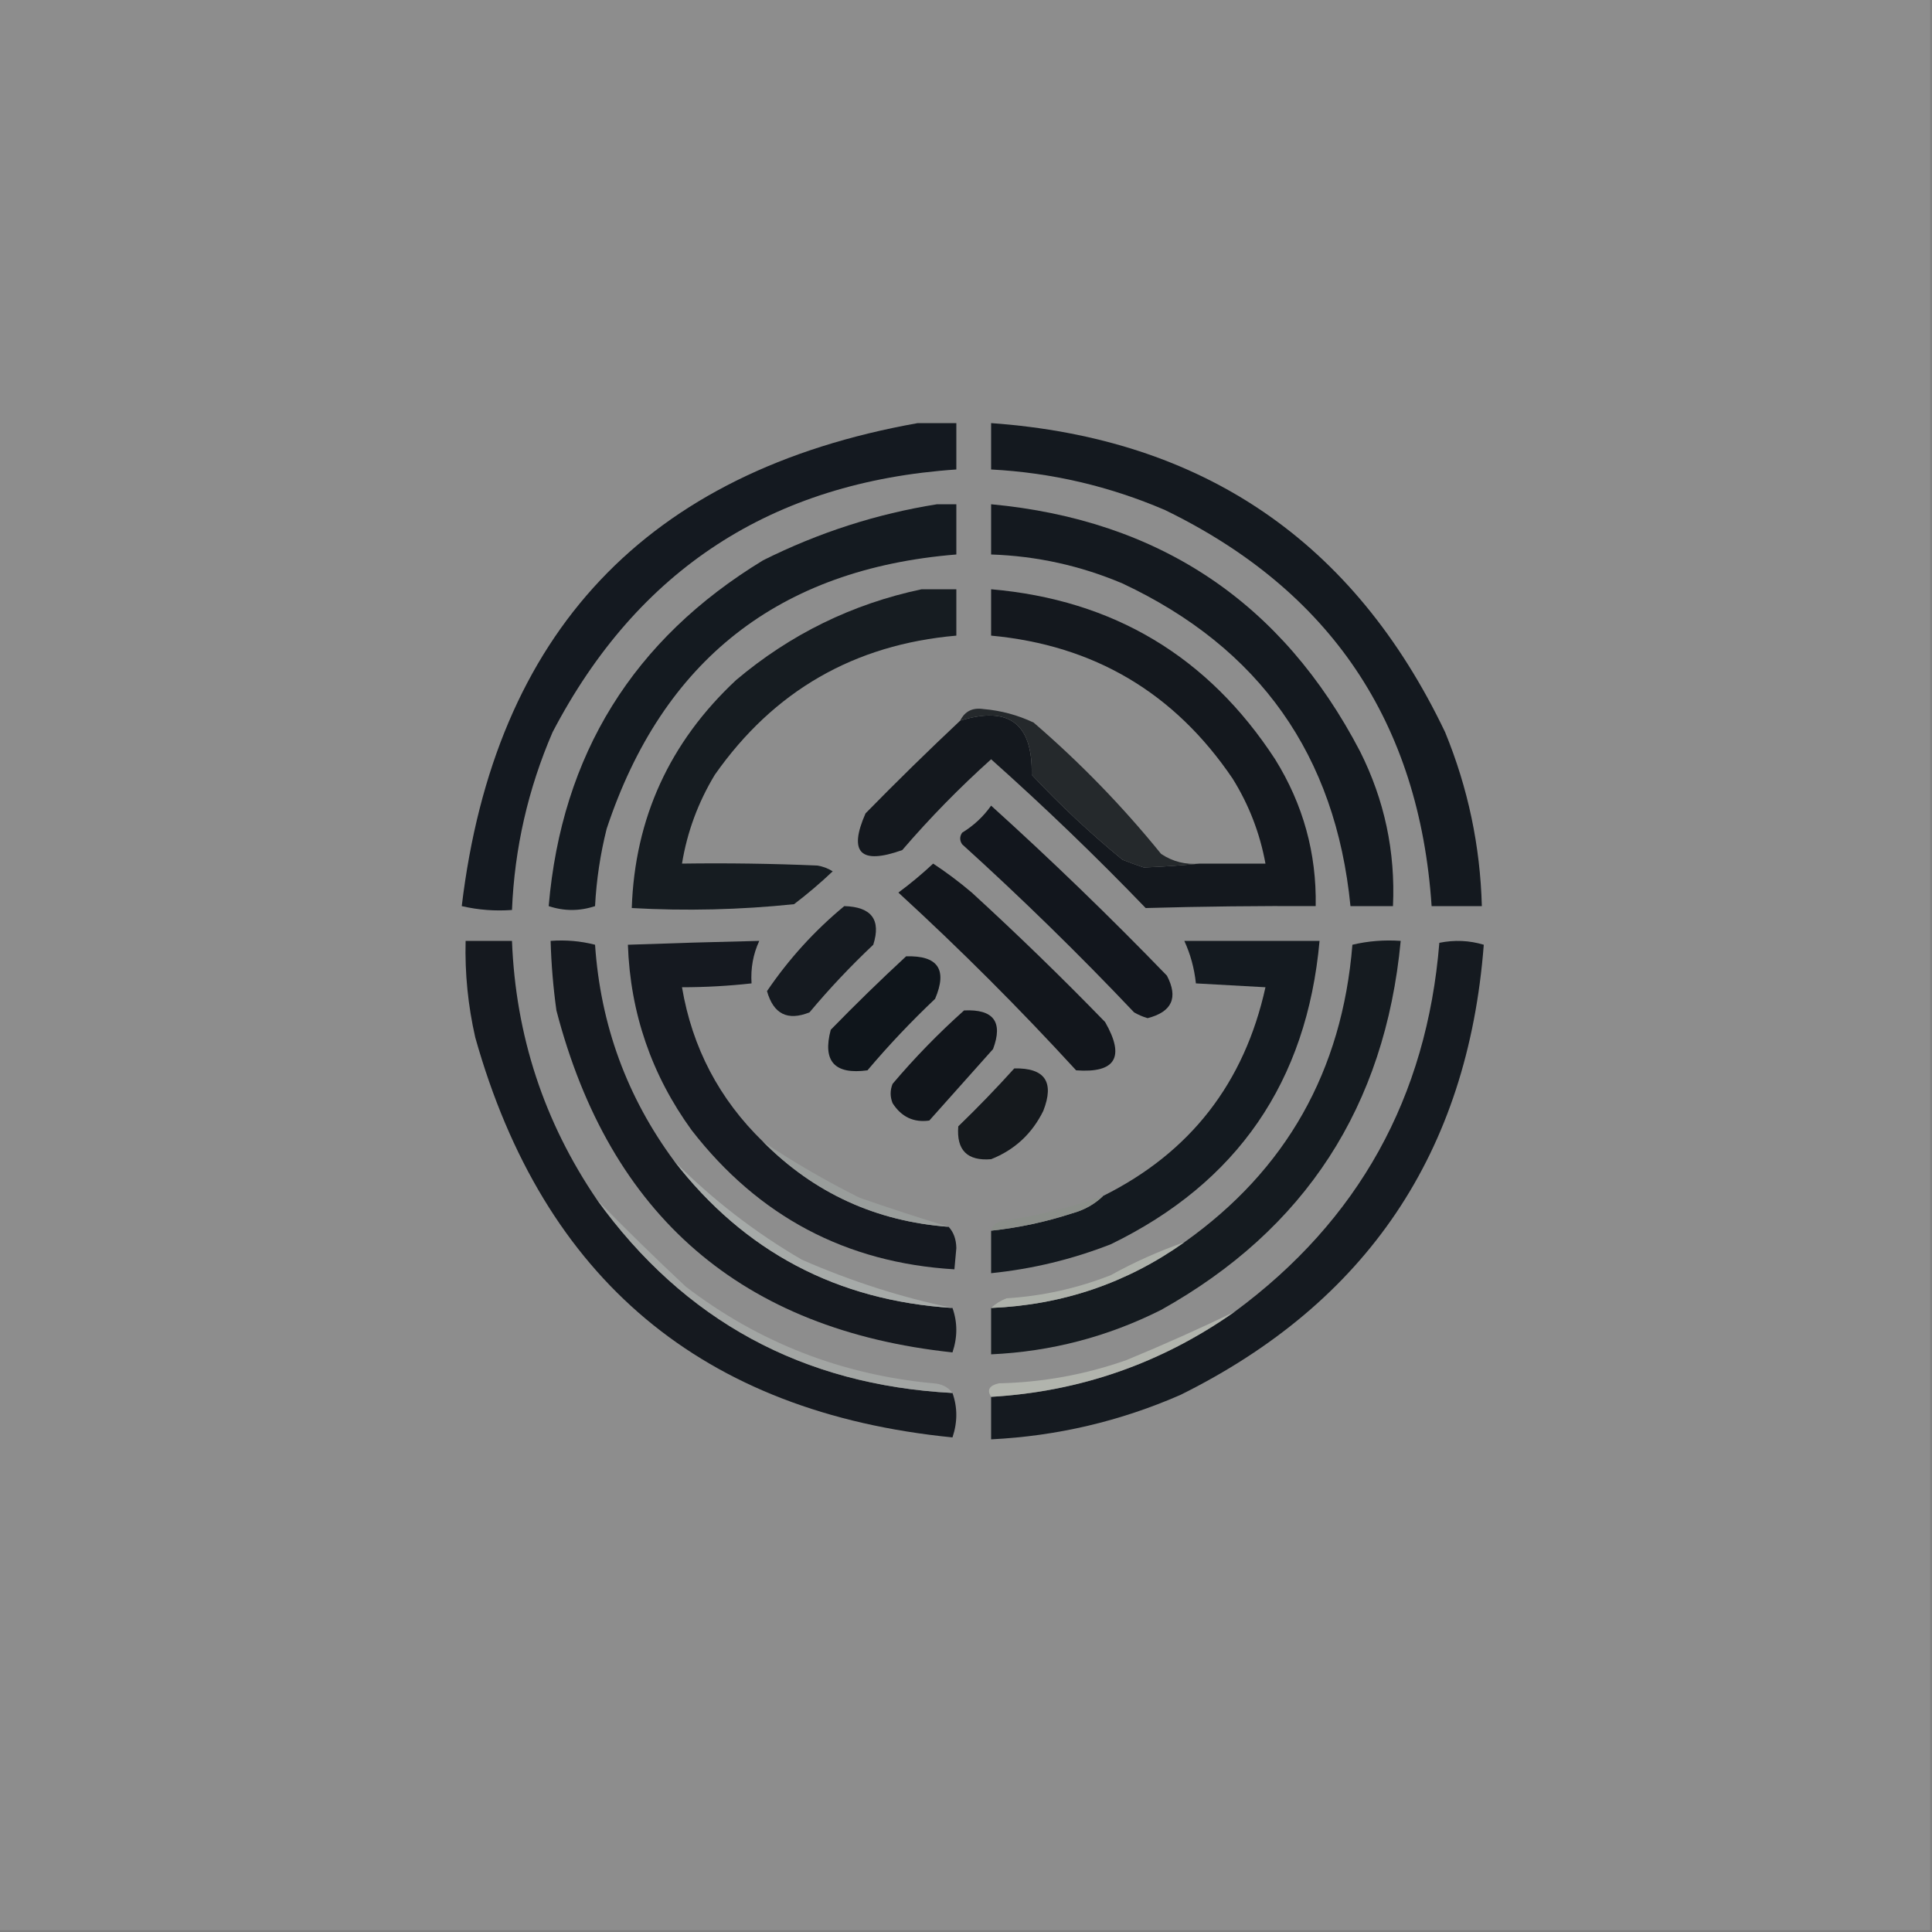 <?xml version="1.0" encoding="UTF-8"?>
<!DOCTYPE svg PUBLIC "-//W3C//DTD SVG 1.1//EN" "http://www.w3.org/Graphics/SVG/1.1/DTD/svg11.dtd">
<svg xmlns="http://www.w3.org/2000/svg" version="1.1" width="500px" height="500px" style="shape-rendering:geometricPrecision; text-rendering:geometricPrecision; image-rendering:optimizeQuality; fill-rule:evenodd; clip-rule:evenodd" xmlns:xlink="http://www.w3.org/1999/xlink">
<rect width="100%" height="100%" fill="#808080" stroke="none"/>
<g><path style="opacity:0.102" fill="#fefefe" d="M -0.5,-0.5 C 166.167,-0.5 332.833,-0.5 499.5,-0.5C 499.5,166.167 499.5,332.833 499.5,499.5C 332.833,499.5 166.167,499.5 -0.5,499.5C -0.5,332.833 -0.5,166.167 -0.5,-0.5 Z"/></g>
<g><path style="opacity:0.998" fill="#14191f" d="M 256.5,109.5 C 311.232,113.413 350.399,140.079 374,189.5C 379.918,203.921 383.084,218.921 383.5,234.5C 379.167,234.5 374.833,234.5 370.5,234.5C 367.325,186.981 344.325,152.814 301.5,132C 287.128,125.824 272.128,122.324 256.5,121.5C 256.5,117.5 256.5,113.5 256.5,109.5 Z"/></g>
<g><path style="opacity:0.999" fill="#141920" d="M 237.5,109.5 C 240.833,109.5 244.167,109.5 247.5,109.5C 247.5,113.5 247.5,117.5 247.5,121.5C 199.818,124.724 164.984,147.391 143,189.5C 136.658,204.198 133.158,219.532 132.5,235.5C 128.116,235.826 123.783,235.492 119.5,234.5C 127.984,163.683 167.318,122.016 237.5,109.5 Z"/></g>
<g><path style="opacity:0.998" fill="#14191f" d="M 256.5,130.5 C 300.056,134.588 331.889,155.922 352,194.5C 358.313,207.087 361.147,220.42 360.5,234.5C 356.833,234.5 353.167,234.5 349.5,234.5C 345.657,195.49 325.991,167.657 290.5,151C 279.632,146.393 268.299,143.893 256.5,143.5C 256.5,139.167 256.5,134.833 256.5,130.5 Z"/></g>
<g><path style="opacity:0.999" fill="#14181e" d="M 248.5,186.5 C 261.116,182.614 267.283,187.281 267,200.5C 274.322,208.32 282.155,215.653 290.5,222.5C 292.341,223.23 294.175,223.897 296,224.5C 300.925,224.319 305.758,223.985 310.5,223.5C 316.167,223.5 321.833,223.5 327.5,223.5C 326.065,215.629 323.231,208.296 319,201.5C 303.979,179.306 283.146,166.973 256.5,164.5C 256.5,160.5 256.5,156.5 256.5,152.5C 288.16,155.245 312.66,169.912 330,196.5C 337.249,208.166 340.749,220.833 340.5,234.5C 325.797,234.42 311.131,234.587 296.5,235C 283.675,221.676 270.342,208.842 256.5,196.5C 248.317,203.849 240.65,211.683 233.5,220C 222.684,223.853 219.517,220.687 224,210.5C 232.035,202.298 240.202,194.298 248.5,186.5 Z"/></g>
<g><path style="opacity:0.997" fill="#141a20" d="M 242.5,130.5 C 244.167,130.5 245.833,130.5 247.5,130.5C 247.5,134.833 247.5,139.167 247.5,143.5C 201.623,147.217 171.456,170.884 157,214.5C 155.353,221.07 154.353,227.736 154,234.5C 150,235.833 146,235.833 142,234.5C 145.359,195.283 163.859,165.45 197.5,145C 211.863,137.822 226.863,132.989 242.5,130.5 Z"/></g>
<g><path style="opacity:1" fill="#161c21" d="M 238.5,152.5 C 241.5,152.5 244.5,152.5 247.5,152.5C 247.5,156.5 247.5,160.5 247.5,164.5C 221.058,166.803 200.225,178.803 185,200.5C 180.67,207.662 177.836,215.328 176.5,223.5C 188.171,223.333 199.838,223.5 211.5,224C 212.938,224.219 214.271,224.719 215.5,225.5C 212.314,228.521 208.98,231.354 205.5,234C 191.528,235.457 177.528,235.791 163.5,235C 164.294,211.735 173.294,192.068 190.5,176C 204.569,164.132 220.569,156.299 238.5,152.5 Z"/></g>
<g><path style="opacity:1" fill="#25292c" d="M 310.5,223.5 C 305.758,223.985 300.925,224.319 296,224.5C 294.175,223.897 292.341,223.23 290.5,222.5C 282.155,215.653 274.322,208.32 267,200.5C 267.283,187.281 261.116,182.614 248.5,186.5C 249.692,184.078 251.692,183.078 254.5,183.5C 259.047,183.887 263.381,185.053 267.5,187C 279.535,197.368 290.535,208.701 300.5,221C 303.536,223.006 306.869,223.84 310.5,223.5 Z"/></g>
<g><path style="opacity:1" fill="#12161d" d="M 256.5,208.5 C 272.102,222.6 287.269,237.267 302,252.5C 304.977,258.207 303.31,261.874 297,263.5C 295.775,263.138 294.609,262.638 293.5,262C 279.216,246.927 264.383,232.427 249,218.5C 248.333,217.5 248.333,216.5 249,215.5C 251.998,213.667 254.498,211.334 256.5,208.5 Z"/></g>
<g><path style="opacity:0.999" fill="#151a20" d="M 218.5,234.5 C 225.558,234.699 228.058,238.033 226,244.5C 220.134,250.031 214.634,255.865 209.5,262C 203.837,264.274 200.17,262.441 198.5,256.5C 204.138,248.197 210.804,240.864 218.5,234.5 Z"/></g>
<g><path style="opacity:1" fill="#12161c" d="M 241.5,223.5 C 244.938,225.759 248.271,228.259 251.5,231C 263.304,241.803 274.804,252.97 286,264.5C 291.214,273.589 288.714,277.756 278.5,277C 263.833,261 248.5,245.667 232.5,231C 235.69,228.636 238.69,226.136 241.5,223.5 Z"/></g>
<g><path style="opacity:0.998" fill="#151920" d="M 197.5,295.5 C 210.686,308.756 226.686,316.09 245.5,317.5C 246.787,318.871 247.453,320.705 247.5,323C 247.333,324.833 247.167,326.667 247,328.5C 218.993,326.827 196.326,314.827 179,292.5C 168.615,278.178 163.115,262.178 162.5,244.5C 173.831,244.093 185.164,243.759 196.5,243.5C 194.913,246.919 194.247,250.585 194.5,254.5C 188.523,255.165 182.523,255.498 176.5,255.5C 179.144,271.138 186.144,284.471 197.5,295.5 Z"/></g>
<g><path style="opacity:0.999" fill="#0f151b" d="M 234.5,247.5 C 242.742,247.243 245.242,250.91 242,258.5C 235.801,264.364 229.968,270.531 224.5,277C 215.989,278.16 212.822,274.66 215,266.5C 221.395,259.937 227.895,253.603 234.5,247.5 Z"/></g>
<g><path style="opacity:0.999" fill="#15191f" d="M 174.5,300.5 C 192.662,323.945 216.662,336.612 246.5,338.5C 247.821,342.233 247.821,346.066 246.5,350C 192.011,344.186 157.844,314.686 144,261.5C 143.169,255.523 142.669,249.523 142.5,243.5C 146.437,243.207 150.27,243.54 154,244.5C 155.416,265.257 162.249,283.924 174.5,300.5 Z"/></g>
<g><path style="opacity:0.999" fill="#151a20" d="M 256.5,361.5 C 279.582,360.139 300.582,352.806 319.5,339.5C 351.584,315.845 369.251,284.012 372.5,244C 376.423,243.207 380.256,243.374 384,244.5C 379.878,298.258 353.712,337.091 305.5,361C 289.876,367.825 273.542,371.658 256.5,372.5C 256.5,368.833 256.5,365.167 256.5,361.5 Z"/></g>
<g><path style="opacity:1" fill="#11151b" d="M 249.5,261.5 C 257.137,261.128 259.637,264.461 257,271.5C 251.5,277.667 246,283.833 240.5,290C 236.447,290.559 233.28,289.059 231,285.5C 230.333,283.833 230.333,282.167 231,280.5C 236.714,273.749 242.881,267.415 249.5,261.5 Z"/></g>
<g><path style="opacity:1" fill="#15191d" d="M 262.5,276.5 C 270.431,276.348 272.931,280.014 270,287.5C 267.083,293.418 262.583,297.585 256.5,300C 250.333,300.5 247.5,297.667 248,291.5C 253.037,286.631 257.87,281.631 262.5,276.5 Z"/></g>
<g><path style="opacity:0.997" fill="#141a20" d="M 256.5,318.5 C 263.644,317.731 270.644,316.231 277.5,314C 280.633,313.14 283.3,311.64 285.5,309.5C 308.036,298.28 322.036,280.28 327.5,255.5C 321.5,255.167 315.5,254.833 309.5,254.5C 309.09,250.613 308.09,246.947 306.5,243.5C 318.167,243.5 329.833,243.5 341.5,243.5C 338.215,279.935 320.215,306.102 287.5,322C 277.506,325.915 267.173,328.415 256.5,329.5C 256.5,325.833 256.5,322.167 256.5,318.5 Z"/></g>
<g><path style="opacity:1" fill="#151b20" d="M 256.5,338.5 C 274.951,337.73 291.618,332.063 306.5,321.5C 332.853,302.82 347.353,277.154 350,244.5C 354.066,243.536 358.233,243.203 362.5,243.5C 358.445,286.34 337.779,318.173 300.5,339C 286.648,345.963 271.981,349.796 256.5,350.5C 256.5,346.5 256.5,342.5 256.5,338.5 Z"/></g>
<g><path style="opacity:0.984" fill="#999d9b" d="M 197.5,295.5 C 205.451,300.815 213.784,305.648 222.5,310C 230.243,312.677 237.91,315.177 245.5,317.5C 226.686,316.09 210.686,308.756 197.5,295.5 Z"/></g>
<g><path style="opacity:1" fill="#15191f" d="M 154.5,310.5 C 177.049,341.78 207.716,358.446 246.5,360.5C 247.821,364.233 247.821,368.066 246.5,372C 181.785,365.564 140.618,331.064 123,268.5C 121.123,260.27 120.29,251.937 120.5,243.5C 124.5,243.5 128.5,243.5 132.5,243.5C 133.449,268.012 140.782,290.345 154.5,310.5 Z"/></g>
<g><path style="opacity:0.992" fill="#8a8e89" d="M 285.5,309.5 C 283.3,311.64 280.633,313.14 277.5,314C 270.644,316.231 263.644,317.731 256.5,318.5C 256.881,317.069 257.881,316.236 259.5,316C 268.406,314.654 277.072,312.487 285.5,309.5 Z"/></g>
<g><path style="opacity:0.973" fill="#afb3ab" d="M 306.5,321.5 C 291.618,332.063 274.951,337.73 256.5,338.5C 257.6,337.442 258.934,336.608 260.5,336C 269.809,335.423 278.809,333.423 287.5,330C 293.588,326.623 299.921,323.789 306.5,321.5 Z"/></g>
<g><path style="opacity:0.984" fill="#a7aba9" d="M 174.5,300.5 C 184.386,310.443 195.386,318.943 207.5,326C 220.251,331.591 233.251,335.758 246.5,338.5C 216.662,336.612 192.662,323.945 174.5,300.5 Z"/></g>
<g><path style="opacity:0.769" fill="#a8aba9" d="M 154.5,310.5 C 161.967,318.133 169.633,325.633 177.5,333C 196.384,347.436 217.717,355.769 241.5,358C 243.653,358.099 245.319,358.933 246.5,360.5C 207.716,358.446 177.049,341.78 154.5,310.5 Z"/></g>
<g><path style="opacity:0.769" fill="#bbbfb6" d="M 319.5,339.5 C 300.582,352.806 279.582,360.139 256.5,361.5C 255.35,359.733 256.017,358.567 258.5,358C 269.815,357.755 280.815,355.755 291.5,352C 301.045,348.056 310.378,343.889 319.5,339.5 Z"/></g>
</svg>
